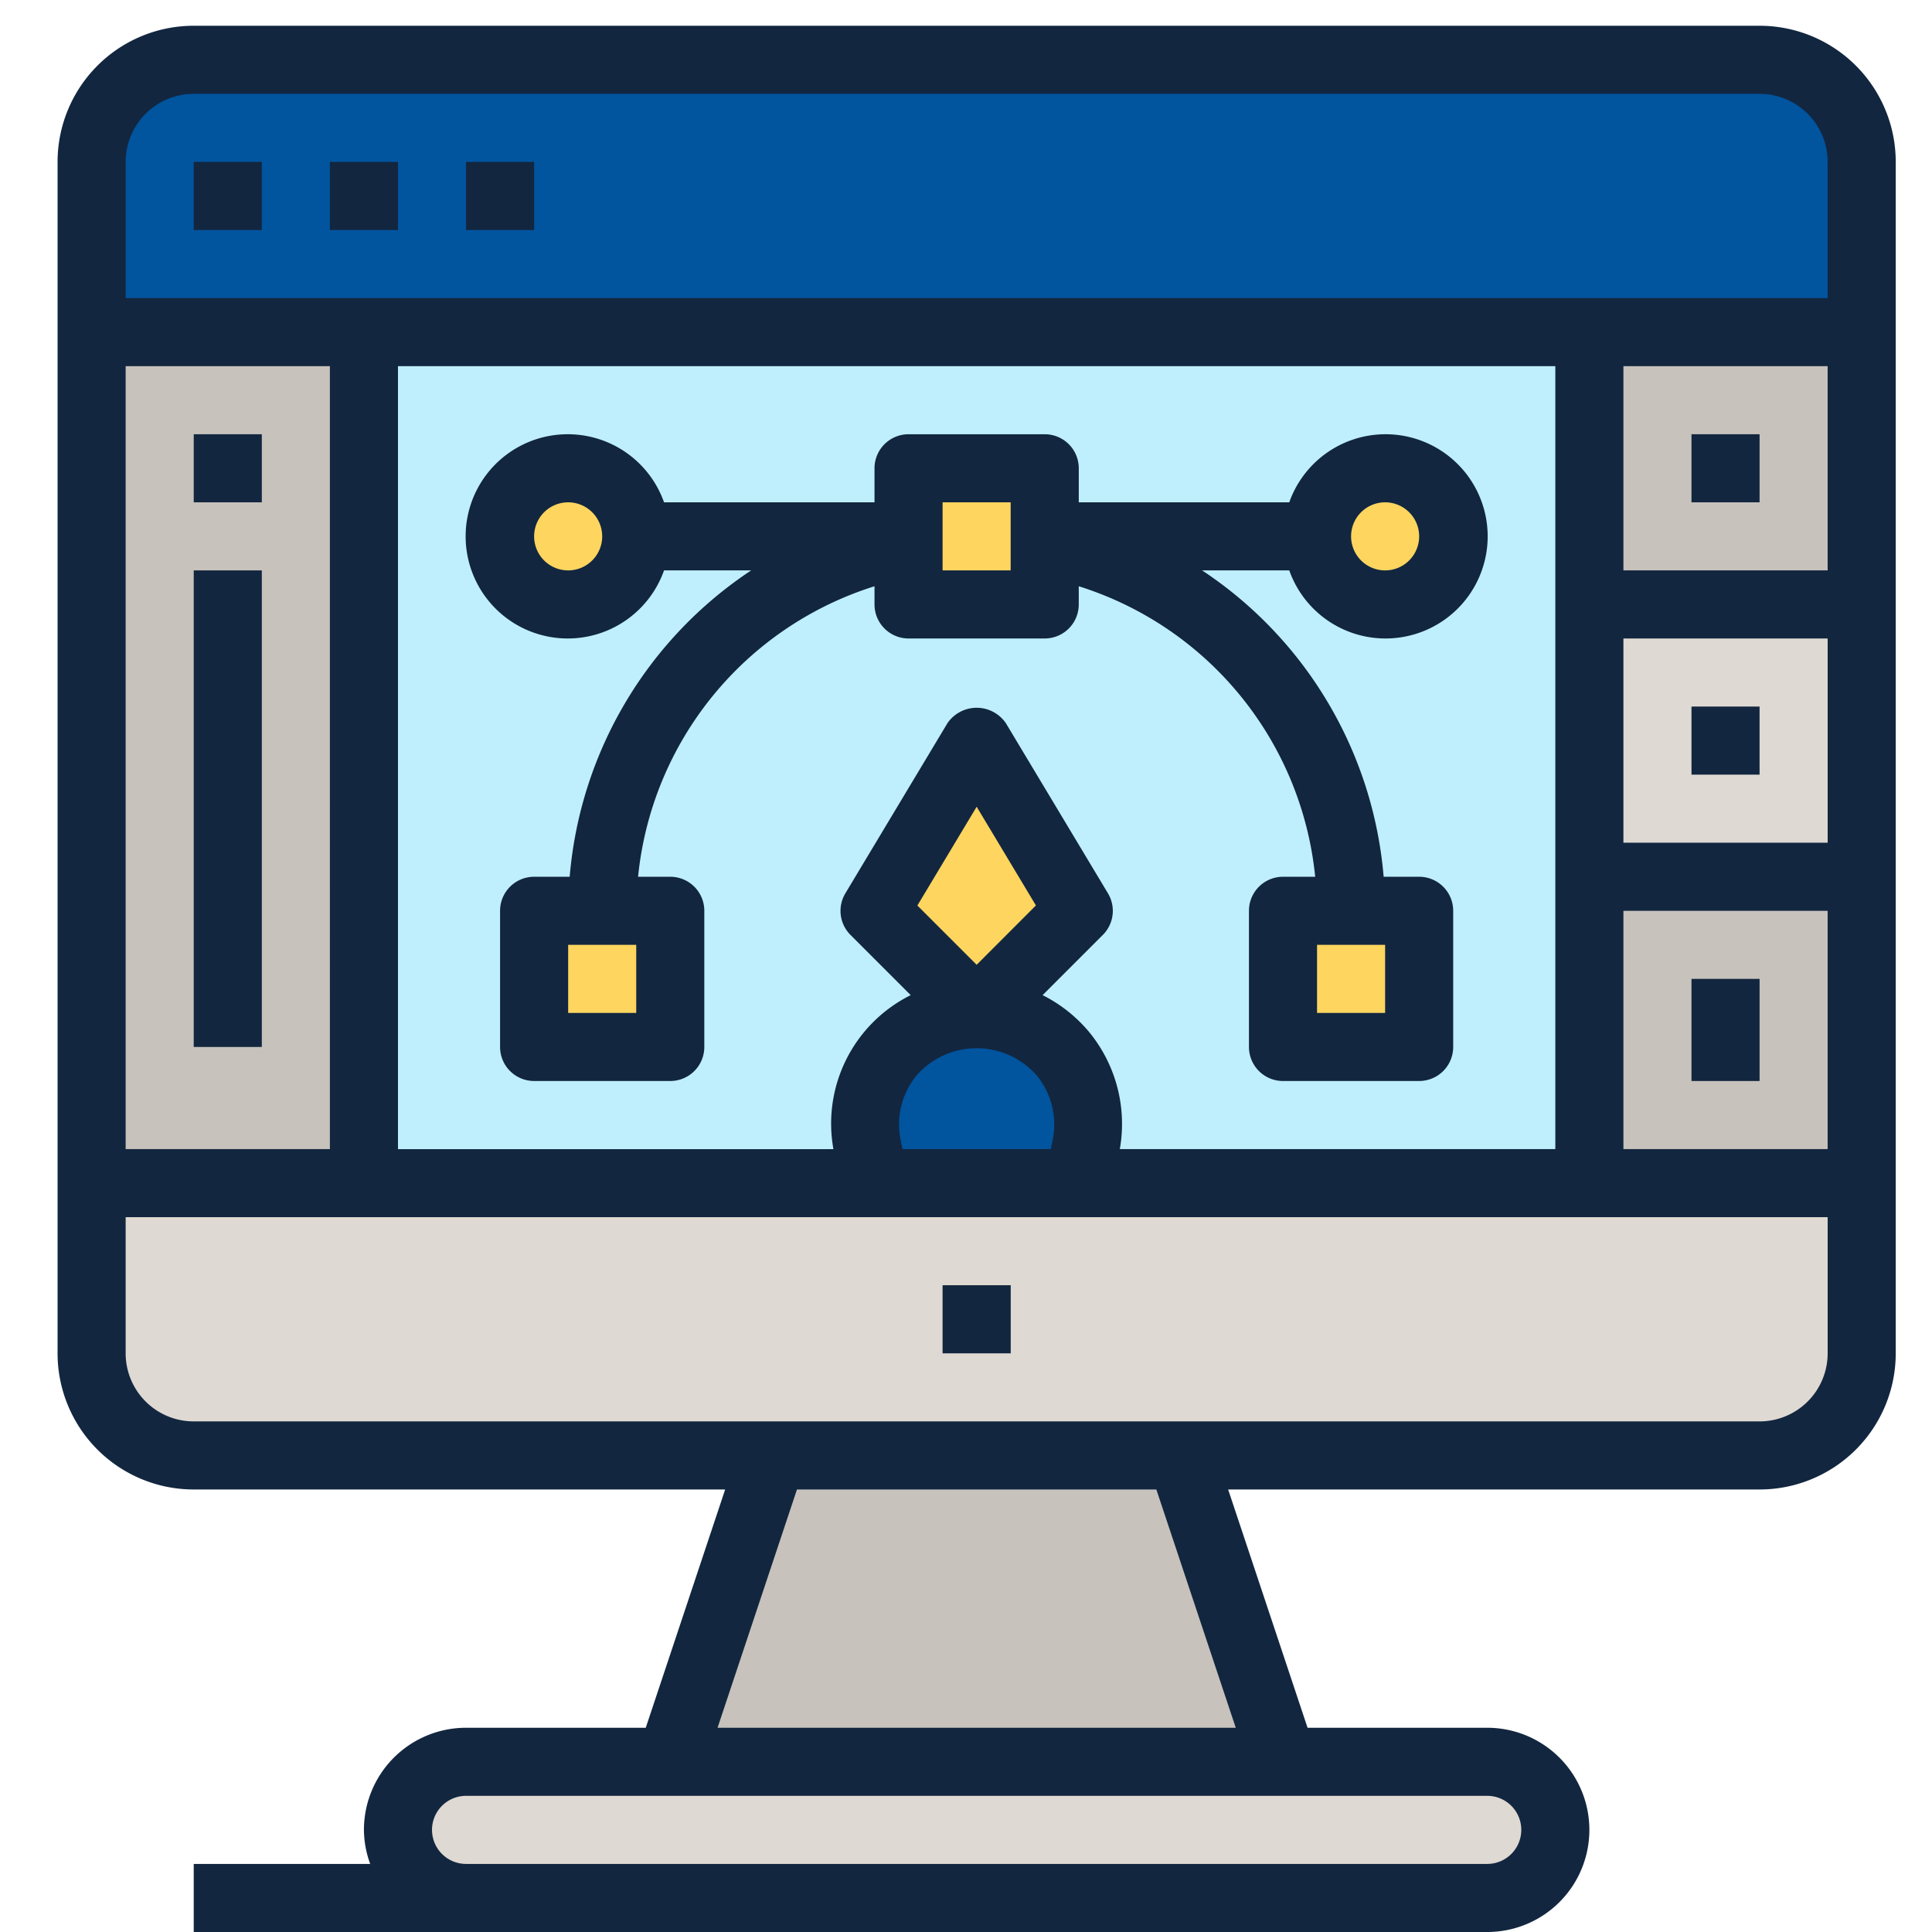 <svg xmlns="http://www.w3.org/2000/svg" xmlns:xlink="http://www.w3.org/1999/xlink" width="105" height="105" viewBox="0 0 105 105">
  <defs>
    <clipPath id="clip-path">
      <rect id="Rectángulo_5495" data-name="Rectángulo 5495" width="105" height="105" transform="translate(233 13708)" fill="#01549e"/>
    </clipPath>
  </defs>
  <g id="Enmascarar_grupo_64" data-name="Enmascarar grupo 64" transform="translate(-233 -13708)" clip-path="url(#clip-path)">
    <g id="FillOutline" transform="translate(227.379 13698.9)">
      <rect id="Rectángulo_5499" data-name="Rectángulo 5499" width="96.2" height="75.85" rx="5.25" transform="translate(10.6 12.35)" fill="#bfeffc"/>
      <rect id="Rectángulo_5500" data-name="Rectángulo 5500" width="14.8" height="16.65" transform="translate(92 56.75)" fill="#c7c2bc"/>
      <rect id="Rectángulo_5501" data-name="Rectángulo 5501" width="14.8" height="14.8" transform="translate(92 41.95)" fill="#dfd9d3"/>
      <rect id="Rectángulo_5502" data-name="Rectángulo 5502" width="14.8" height="14.8" transform="translate(92 27.15)" fill="#c7c2bc"/>
      <rect id="Rectángulo_5503" data-name="Rectángulo 5503" width="14.8" height="46.25" transform="translate(10.6 27.15)" fill="#c7c2bc"/>
      <path id="Trazado_101388" data-name="Trazado 101388" d="M10.5,70v9.25a5.55,5.55,0,0,0,5.55,5.55h85.1a5.55,5.55,0,0,0,5.55-5.55V70Z" transform="translate(0.1 3.4)" fill="#dfd9d3"/>
      <rect id="Rectángulo_5504" data-name="Rectángulo 5504" width="62.9" height="7.4" rx="3.5" transform="translate(27.25 104.85)" fill="#dfd9d3"/>
      <path id="Trazado_101389" data-name="Trazado 101389" d="M73.55,100.65,68,84H45.8l-5.55,16.65Z" transform="translate(1.8 4.2)" fill="#c7c2bc"/>
      <rect id="Rectángulo_5505" data-name="Rectángulo 5505" width="3.7" height="3.7" transform="translate(56.85 78.95)" fill="#b4b0aa"/>
      <path id="Trazado_101390" data-name="Trazado 101390" d="M101.15,12.25H16.05A5.55,5.55,0,0,0,10.5,17.8v9.25h96.2V17.8A5.55,5.55,0,0,0,101.15,12.25Z" transform="translate(0.1 0.1)" fill="#01549e"/>
      <path id="Trazado_101391" data-name="Trazado 101391" d="M56.3,62.05,50.75,56.5l5.55-9.25,5.55,9.25Z" transform="translate(2.4 2.1)" fill="#fed55f"/>
      <path id="Trazado_101392" data-name="Trazado 101392" d="M61.878,70.5h-11.1l-.4-1.994a6.068,6.068,0,0,1,5.95-7.256h0a6.068,6.068,0,0,1,5.95,7.256Z" transform="translate(2.372 2.9)" fill="#01549e"/>
      <rect id="Rectángulo_5506" data-name="Rectángulo 5506" width="7.4" height="7.4" transform="translate(55 34.55)" fill="#fed55f"/>
      <rect id="Rectángulo_5507" data-name="Rectángulo 5507" width="7.4" height="7.4" transform="translate(34.65 58.6)" fill="#fed55f"/>
      <rect id="Rectángulo_5508" data-name="Rectángulo 5508" width="7.4" height="7.4" transform="translate(75.35 58.6)" fill="#fed55f"/>
      <rect id="Rectángulo_5509" data-name="Rectángulo 5509" width="7.4" height="7.4" rx="3.5" transform="translate(32.8 34.55)" fill="#fed55f"/>
      <rect id="Rectángulo_5510" data-name="Rectángulo 5510" width="7.4" height="7.4" rx="3.5" transform="translate(84.6 41.95) rotate(180)" fill="#fed55f"/>
      <rect id="Rectángulo_5511" data-name="Rectángulo 5511" width="3.7" height="3.7" transform="translate(56.85 78.95)" fill="#12263f"/>
      <path id="Trazado_101393" data-name="Trazado 101393" d="M101.25,10.5H16.15a7.4,7.4,0,0,0-7.4,7.4V82.65a7.4,7.4,0,0,0,7.4,7.4H45.032L40.716,103H30.95a5.55,5.55,0,0,0-5.55,5.55,5.487,5.487,0,0,0,.34,1.85H16.15v3.7h70.3a5.55,5.55,0,1,0,0-11.1H76.684L72.368,90.05H101.25a7.4,7.4,0,0,0,7.4-7.4V17.9A7.4,7.4,0,0,0,101.25,10.5Zm-85.1,3.7h85.1a3.7,3.7,0,0,1,3.7,3.7v7.4H12.45V17.9A3.7,3.7,0,0,1,16.15,14.2ZM54.565,71.043a4.2,4.2,0,0,1,.873-3.5,4.344,4.344,0,0,1,6.523,0,4.2,4.2,0,0,1,.873,3.5l-.1.507H54.667ZM58.7,61.534l-3.221-3.221L58.7,52.944l3.221,5.365ZM64.823,65.2a7.918,7.918,0,0,0-2.538-2.016l3.273-3.273a1.85,1.85,0,0,0,.278-2.261l-5.55-9.25a1.924,1.924,0,0,0-3.171,0l-5.55,9.25a1.85,1.85,0,0,0,.278,2.261l3.273,3.273a7.794,7.794,0,0,0-4.2,8.369H27.25V29h62.9V71.55H66.481A7.87,7.87,0,0,0,64.823,65.2ZM12.45,71.55V29h11.1V71.55ZM93.85,58.6h11.1V71.55H93.85Zm0-3.7V43.8h11.1V54.9Zm0-14.8V29h11.1V40.1ZM88.3,108.55a1.85,1.85,0,0,1-1.85,1.85H30.95a1.85,1.85,0,1,1,0-3.7h55.5A1.85,1.85,0,0,1,88.3,108.55ZM72.782,103H44.618l4.316-12.95H68.466ZM101.25,86.35H16.15a3.7,3.7,0,0,1-3.7-3.7v-7.4h92.5v7.4A3.7,3.7,0,0,1,101.25,86.35Z" transform="translate(0 0)" fill="#12263f"/>
      <rect id="Rectángulo_5512" data-name="Rectángulo 5512" width="3.7" height="3.7" transform="translate(16.15 17.9)" fill="#12263f"/>
      <rect id="Rectángulo_5513" data-name="Rectángulo 5513" width="3.7" height="3.7" transform="translate(23.55 17.9)" fill="#12263f"/>
      <rect id="Rectángulo_5514" data-name="Rectángulo 5514" width="3.7" height="3.7" transform="translate(30.95 17.9)" fill="#12263f"/>
      <rect id="Rectángulo_5515" data-name="Rectángulo 5515" width="3.7" height="3.7" transform="translate(16.15 32.7)" fill="#12263f"/>
      <rect id="Rectángulo_5516" data-name="Rectángulo 5516" width="3.7" height="25.9" transform="translate(16.15 40.1)" fill="#12263f"/>
      <rect id="Rectángulo_5517" data-name="Rectángulo 5517" width="3.7" height="3.7" transform="translate(97.55 32.7)" fill="#12263f"/>
      <rect id="Rectángulo_5518" data-name="Rectángulo 5518" width="3.7" height="3.7" transform="translate(97.55 47.5)" fill="#12263f"/>
      <rect id="Rectángulo_5519" data-name="Rectángulo 5519" width="3.7" height="5.55" transform="translate(97.55 62.3)" fill="#12263f"/>
      <path id="Trazado_101394" data-name="Trazado 101394" d="M75.9,55.55h-1.75A1.85,1.85,0,0,0,72.3,57.4v7.4a1.85,1.85,0,0,0,1.85,1.85h7.4A1.85,1.85,0,0,0,83.4,64.8V57.4a1.85,1.85,0,0,0-1.85-1.85H79.62A22.187,22.187,0,0,0,69.755,38.9h4.736a5.55,5.55,0,1,0,0-3.7H63.051V33.35A1.85,1.85,0,0,0,61.2,31.5H53.8a1.85,1.85,0,0,0-1.85,1.85V35.2H40.511a5.55,5.55,0,1,0,0,3.7h4.736a22.187,22.187,0,0,0-9.864,16.65H33.451A1.85,1.85,0,0,0,31.6,57.4v7.4a1.85,1.85,0,0,0,1.85,1.85h7.4A1.85,1.85,0,0,0,42.7,64.8V57.4a1.85,1.85,0,0,0-1.85-1.85H39.1a18.474,18.474,0,0,1,12.85-15.788v.988A1.85,1.85,0,0,0,53.8,42.6h7.4a1.85,1.85,0,0,0,1.85-1.85v-.988A18.474,18.474,0,0,1,75.9,55.55Zm3.8,7.4H76v-3.7h3.7Zm-40.7,0H35.3v-3.7H39ZM79.7,35.2a1.85,1.85,0,1,1-1.85,1.85A1.85,1.85,0,0,1,79.7,35.2ZM35.3,38.9a1.85,1.85,0,1,1,1.85-1.85A1.85,1.85,0,0,1,35.3,38.9Zm24.05,0h-3.7V35.2h3.7Z" transform="translate(1.199 1.2)" fill="#12263f"/>
    </g>
  </g>
</svg>
